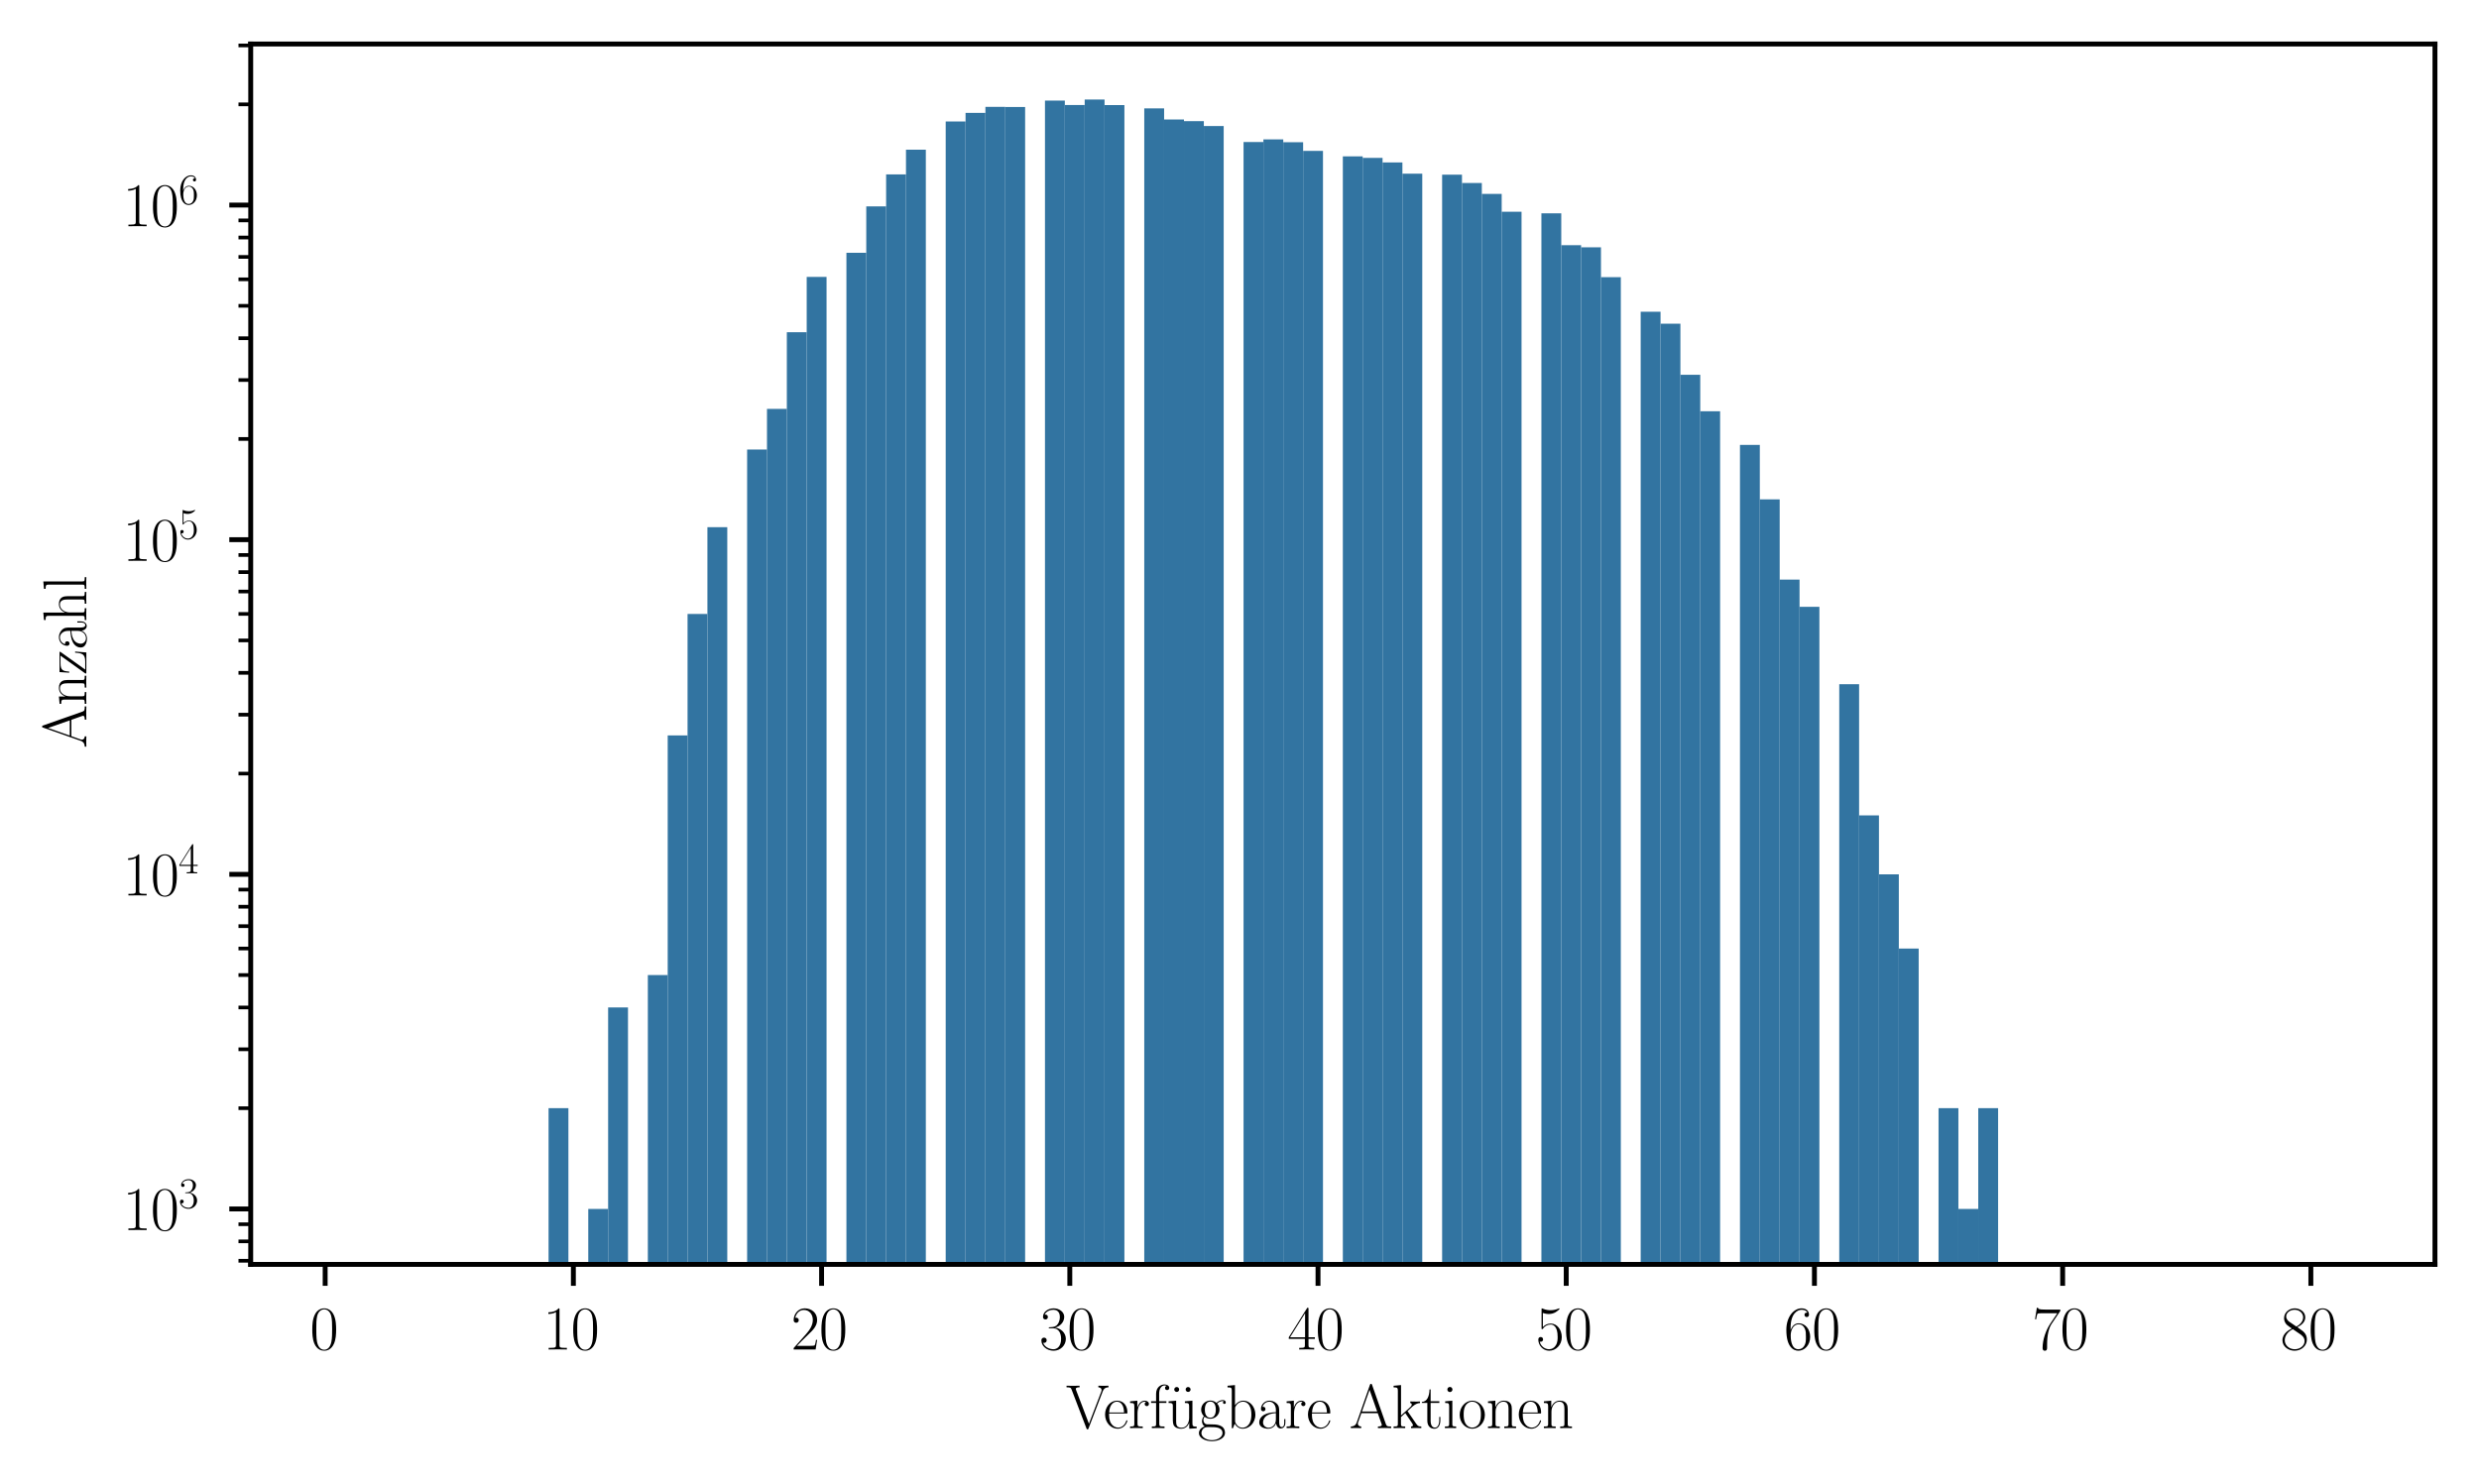 <?xml version="1.0" encoding="utf-8" standalone="no"?>
<!DOCTYPE svg PUBLIC "-//W3C//DTD SVG 1.1//EN"
  "http://www.w3.org/Graphics/SVG/1.1/DTD/svg11.dtd">
<svg xmlns:xlink="http://www.w3.org/1999/xlink" width="405.31pt" height="242.695pt" viewBox="0 0 405.31 242.695" xmlns="http://www.w3.org/2000/svg" version="1.1">
 <defs>
  <style type="text/css">*{stroke-linejoin: round; stroke-linecap: butt}</style>
 </defs>
 <g id="figure_1">
  <g id="patch_1">
   <path d="M 0 242.695 
L 405.31 242.695 
L 405.31 0 
L 0 0 
z
" style="fill: #ffffff"/>
  </g>
  <g id="axes_1">
   <g id="patch_2">
    <path d="M 40.99 206.784 
L 398.11 206.784 
L 398.11 7.2 
L 40.99 7.2 
z
" style="fill: #ffffff"/>
   </g>
   <g id="patch_3">
    <path d="M 57.222 55085.827 
L 60.469 55085.827 
L 60.469 55085.827 
L 57.222 55085.827 
z
" clip-path="url(#pf952d58d06)" style="fill: #3274a1"/>
   </g>
   <g id="patch_4">
    <path d="M 60.469 55085.827 
L 63.715 55085.827 
L 63.715 55085.827 
L 60.469 55085.827 
z
" clip-path="url(#pf952d58d06)" style="fill: #3274a1"/>
   </g>
   <g id="patch_5">
    <path d="M 63.715 55085.827 
L 66.962 55085.827 
L 66.962 55085.827 
L 63.715 55085.827 
z
" clip-path="url(#pf952d58d06)" style="fill: #3274a1"/>
   </g>
   <g id="patch_6">
    <path d="M 66.962 55085.827 
L 70.208 55085.827 
L 70.208 55085.827 
L 66.962 55085.827 
z
" clip-path="url(#pf952d58d06)" style="fill: #3274a1"/>
   </g>
   <g id="patch_7">
    <path d="M 70.208 55085.827 
L 73.455 55085.827 
L 73.455 55085.827 
L 70.208 55085.827 
z
" clip-path="url(#pf952d58d06)" style="fill: #3274a1"/>
   </g>
   <g id="patch_8">
    <path d="M 73.455 55085.827 
L 76.702 55085.827 
L 76.702 55085.827 
L 73.455 55085.827 
z
" clip-path="url(#pf952d58d06)" style="fill: #3274a1"/>
   </g>
   <g id="patch_9">
    <path d="M 76.702 55085.827 
L 79.948 55085.827 
L 79.948 55085.827 
L 76.702 55085.827 
z
" clip-path="url(#pf952d58d06)" style="fill: #3274a1"/>
   </g>
   <g id="patch_10">
    <path d="M 79.948 55085.827 
L 83.195 55085.827 
L 83.195 55085.827 
L 79.948 55085.827 
z
" clip-path="url(#pf952d58d06)" style="fill: #3274a1"/>
   </g>
   <g id="patch_11">
    <path d="M 83.195 55085.827 
L 86.441 55085.827 
L 86.441 55085.827 
L 83.195 55085.827 
z
" clip-path="url(#pf952d58d06)" style="fill: #3274a1"/>
   </g>
   <g id="patch_12">
    <path d="M 86.441 55085.827 
L 89.688 55085.827 
L 89.688 55085.827 
L 86.441 55085.827 
z
" clip-path="url(#pf952d58d06)" style="fill: #3274a1"/>
   </g>
   <g id="patch_13">
    <path d="M 89.688 55085.827 
L 92.934 55085.827 
L 92.934 181.238 
L 89.688 181.238 
z
" clip-path="url(#pf952d58d06)" style="fill: #3274a1"/>
   </g>
   <g id="patch_14">
    <path d="M 92.934 55085.827 
L 96.181 55085.827 
L 96.181 55085.827 
L 92.934 55085.827 
z
" clip-path="url(#pf952d58d06)" style="fill: #3274a1"/>
   </g>
   <g id="patch_15">
    <path d="M 96.181 55085.827 
L 99.427 55085.827 
L 99.427 197.712 
L 96.181 197.712 
z
" clip-path="url(#pf952d58d06)" style="fill: #3274a1"/>
   </g>
   <g id="patch_16">
    <path d="M 99.427 55085.827 
L 102.674 55085.827 
L 102.674 164.765 
L 99.427 164.765 
z
" clip-path="url(#pf952d58d06)" style="fill: #3274a1"/>
   </g>
   <g id="patch_17">
    <path d="M 102.674 55085.827 
L 105.92 55085.827 
L 105.92 55085.827 
L 102.674 55085.827 
z
" clip-path="url(#pf952d58d06)" style="fill: #3274a1"/>
   </g>
   <g id="patch_18">
    <path d="M 105.92 55085.827 
L 109.167 55085.827 
L 109.167 159.462 
L 105.92 159.462 
z
" clip-path="url(#pf952d58d06)" style="fill: #3274a1"/>
   </g>
   <g id="patch_19">
    <path d="M 109.167 55085.827 
L 112.414 55085.827 
L 112.414 120.279 
L 109.167 120.279 
z
" clip-path="url(#pf952d58d06)" style="fill: #3274a1"/>
   </g>
   <g id="patch_20">
    <path d="M 112.414 55085.827 
L 115.66 55085.827 
L 115.66 100.405 
L 112.414 100.405 
z
" clip-path="url(#pf952d58d06)" style="fill: #3274a1"/>
   </g>
   <g id="patch_21">
    <path d="M 115.66 55085.827 
L 118.907 55085.827 
L 118.907 86.216 
L 115.66 86.216 
z
" clip-path="url(#pf952d58d06)" style="fill: #3274a1"/>
   </g>
   <g id="patch_22">
    <path d="M 118.907 55085.827 
L 122.153 55085.827 
L 122.153 55085.827 
L 118.907 55085.827 
z
" clip-path="url(#pf952d58d06)" style="fill: #3274a1"/>
   </g>
   <g id="patch_23">
    <path d="M 122.153 55085.827 
L 125.4 55085.827 
L 125.4 73.515 
L 122.153 73.515 
z
" clip-path="url(#pf952d58d06)" style="fill: #3274a1"/>
   </g>
   <g id="patch_24">
    <path d="M 125.4 55085.827 
L 128.646 55085.827 
L 128.646 66.871 
L 125.4 66.871 
z
" clip-path="url(#pf952d58d06)" style="fill: #3274a1"/>
   </g>
   <g id="patch_25">
    <path d="M 128.646 55085.827 
L 131.893 55085.827 
L 131.893 54.328 
L 128.646 54.328 
z
" clip-path="url(#pf952d58d06)" style="fill: #3274a1"/>
   </g>
   <g id="patch_26">
    <path d="M 131.893 55085.827 
L 135.139 55085.827 
L 135.139 45.288 
L 131.893 45.288 
z
" clip-path="url(#pf952d58d06)" style="fill: #3274a1"/>
   </g>
   <g id="patch_27">
    <path d="M 135.139 55085.827 
L 138.386 55085.827 
L 138.386 55085.827 
L 135.139 55085.827 
z
" clip-path="url(#pf952d58d06)" style="fill: #3274a1"/>
   </g>
   <g id="patch_28">
    <path d="M 138.386 55085.827 
L 141.632 55085.827 
L 141.632 41.347 
L 138.386 41.347 
z
" clip-path="url(#pf952d58d06)" style="fill: #3274a1"/>
   </g>
   <g id="patch_29">
    <path d="M 141.632 55085.827 
L 144.879 55085.827 
L 144.879 33.755 
L 141.632 33.755 
z
" clip-path="url(#pf952d58d06)" style="fill: #3274a1"/>
   </g>
   <g id="patch_30">
    <path d="M 144.879 55085.827 
L 148.126 55085.827 
L 148.126 28.524 
L 144.879 28.524 
z
" clip-path="url(#pf952d58d06)" style="fill: #3274a1"/>
   </g>
   <g id="patch_31">
    <path d="M 148.126 55085.827 
L 151.372 55085.827 
L 151.372 24.481 
L 148.126 24.481 
z
" clip-path="url(#pf952d58d06)" style="fill: #3274a1"/>
   </g>
   <g id="patch_32">
    <path d="M 151.372 55085.827 
L 154.619 55085.827 
L 154.619 55085.827 
L 151.372 55085.827 
z
" clip-path="url(#pf952d58d06)" style="fill: #3274a1"/>
   </g>
   <g id="patch_33">
    <path d="M 154.619 55085.827 
L 157.865 55085.827 
L 157.865 19.863 
L 154.619 19.863 
z
" clip-path="url(#pf952d58d06)" style="fill: #3274a1"/>
   </g>
   <g id="patch_34">
    <path d="M 157.865 55085.827 
L 161.112 55085.827 
L 161.112 18.461 
L 157.865 18.461 
z
" clip-path="url(#pf952d58d06)" style="fill: #3274a1"/>
   </g>
   <g id="patch_35">
    <path d="M 161.112 55085.827 
L 164.358 55085.827 
L 164.358 17.474 
L 161.112 17.474 
z
" clip-path="url(#pf952d58d06)" style="fill: #3274a1"/>
   </g>
   <g id="patch_36">
    <path d="M 164.358 55085.827 
L 167.605 55085.827 
L 167.605 17.498 
L 164.358 17.498 
z
" clip-path="url(#pf952d58d06)" style="fill: #3274a1"/>
   </g>
   <g id="patch_37">
    <path d="M 167.605 55085.827 
L 170.851 55085.827 
L 170.851 55085.827 
L 167.605 55085.827 
z
" clip-path="url(#pf952d58d06)" style="fill: #3274a1"/>
   </g>
   <g id="patch_38">
    <path d="M 170.851 55085.827 
L 174.098 55085.827 
L 174.098 16.445 
L 170.851 16.445 
z
" clip-path="url(#pf952d58d06)" style="fill: #3274a1"/>
   </g>
   <g id="patch_39">
    <path d="M 174.098 55085.827 
L 177.344 55085.827 
L 177.344 17.174 
L 174.098 17.174 
z
" clip-path="url(#pf952d58d06)" style="fill: #3274a1"/>
   </g>
   <g id="patch_40">
    <path d="M 177.344 55085.827 
L 180.591 55085.827 
L 180.591 16.272 
L 177.344 16.272 
z
" clip-path="url(#pf952d58d06)" style="fill: #3274a1"/>
   </g>
   <g id="patch_41">
    <path d="M 180.591 55085.827 
L 183.838 55085.827 
L 183.838 17.186 
L 180.591 17.186 
z
" clip-path="url(#pf952d58d06)" style="fill: #3274a1"/>
   </g>
   <g id="patch_42">
    <path d="M 183.838 55085.827 
L 187.084 55085.827 
L 187.084 55085.827 
L 183.838 55085.827 
z
" clip-path="url(#pf952d58d06)" style="fill: #3274a1"/>
   </g>
   <g id="patch_43">
    <path d="M 187.084 55085.827 
L 190.331 55085.827 
L 190.331 17.729 
L 187.084 17.729 
z
" clip-path="url(#pf952d58d06)" style="fill: #3274a1"/>
   </g>
   <g id="patch_44">
    <path d="M 190.331 55085.827 
L 193.577 55085.827 
L 193.577 19.544 
L 190.331 19.544 
z
" clip-path="url(#pf952d58d06)" style="fill: #3274a1"/>
   </g>
   <g id="patch_45">
    <path d="M 193.577 55085.827 
L 196.824 55085.827 
L 196.824 19.81 
L 193.577 19.81 
z
" clip-path="url(#pf952d58d06)" style="fill: #3274a1"/>
   </g>
   <g id="patch_46">
    <path d="M 196.824 55085.827 
L 200.07 55085.827 
L 200.07 20.61 
L 196.824 20.61 
z
" clip-path="url(#pf952d58d06)" style="fill: #3274a1"/>
   </g>
   <g id="patch_47">
    <path d="M 200.07 55085.827 
L 203.317 55085.827 
L 203.317 55085.827 
L 200.07 55085.827 
z
" clip-path="url(#pf952d58d06)" style="fill: #3274a1"/>
   </g>
   <g id="patch_48">
    <path d="M 203.317 55085.827 
L 206.563 55085.827 
L 206.563 23.232 
L 203.317 23.232 
z
" clip-path="url(#pf952d58d06)" style="fill: #3274a1"/>
   </g>
   <g id="patch_49">
    <path d="M 206.563 55085.827 
L 209.81 55085.827 
L 209.81 22.79 
L 206.563 22.79 
z
" clip-path="url(#pf952d58d06)" style="fill: #3274a1"/>
   </g>
   <g id="patch_50">
    <path d="M 209.81 55085.827 
L 213.056 55085.827 
L 213.056 23.263 
L 209.81 23.263 
z
" clip-path="url(#pf952d58d06)" style="fill: #3274a1"/>
   </g>
   <g id="patch_51">
    <path d="M 213.056 55085.827 
L 216.303 55085.827 
L 216.303 24.677 
L 213.056 24.677 
z
" clip-path="url(#pf952d58d06)" style="fill: #3274a1"/>
   </g>
   <g id="patch_52">
    <path d="M 216.303 55085.827 
L 219.55 55085.827 
L 219.55 55085.827 
L 216.303 55085.827 
z
" clip-path="url(#pf952d58d06)" style="fill: #3274a1"/>
   </g>
   <g id="patch_53">
    <path d="M 219.55 55085.827 
L 222.796 55085.827 
L 222.796 25.577 
L 219.55 25.577 
z
" clip-path="url(#pf952d58d06)" style="fill: #3274a1"/>
   </g>
   <g id="patch_54">
    <path d="M 222.796 55085.827 
L 226.043 55085.827 
L 226.043 25.817 
L 222.796 25.817 
z
" clip-path="url(#pf952d58d06)" style="fill: #3274a1"/>
   </g>
   <g id="patch_55">
    <path d="M 226.043 55085.827 
L 229.289 55085.827 
L 229.289 26.567 
L 226.043 26.567 
z
" clip-path="url(#pf952d58d06)" style="fill: #3274a1"/>
   </g>
   <g id="patch_56">
    <path d="M 229.289 55085.827 
L 232.536 55085.827 
L 232.536 28.409 
L 229.289 28.409 
z
" clip-path="url(#pf952d58d06)" style="fill: #3274a1"/>
   </g>
   <g id="patch_57">
    <path d="M 232.536 55085.827 
L 235.782 55085.827 
L 235.782 55085.827 
L 232.536 55085.827 
z
" clip-path="url(#pf952d58d06)" style="fill: #3274a1"/>
   </g>
   <g id="patch_58">
    <path d="M 235.782 55085.827 
L 239.029 55085.827 
L 239.029 28.562 
L 235.782 28.562 
z
" clip-path="url(#pf952d58d06)" style="fill: #3274a1"/>
   </g>
   <g id="patch_59">
    <path d="M 239.029 55085.827 
L 242.275 55085.827 
L 242.275 29.931 
L 239.029 29.931 
z
" clip-path="url(#pf952d58d06)" style="fill: #3274a1"/>
   </g>
   <g id="patch_60">
    <path d="M 242.275 55085.827 
L 245.522 55085.827 
L 245.522 31.711 
L 242.275 31.711 
z
" clip-path="url(#pf952d58d06)" style="fill: #3274a1"/>
   </g>
   <g id="patch_61">
    <path d="M 245.522 55085.827 
L 248.768 55085.827 
L 248.768 34.634 
L 245.522 34.634 
z
" clip-path="url(#pf952d58d06)" style="fill: #3274a1"/>
   </g>
   <g id="patch_62">
    <path d="M 248.768 55085.827 
L 252.015 55085.827 
L 252.015 55085.827 
L 248.768 55085.827 
z
" clip-path="url(#pf952d58d06)" style="fill: #3274a1"/>
   </g>
   <g id="patch_63">
    <path d="M 252.015 55085.827 
L 255.262 55085.827 
L 255.262 34.885 
L 252.015 34.885 
z
" clip-path="url(#pf952d58d06)" style="fill: #3274a1"/>
   </g>
   <g id="patch_64">
    <path d="M 255.262 55085.827 
L 258.508 55085.827 
L 258.508 40.094 
L 255.262 40.094 
z
" clip-path="url(#pf952d58d06)" style="fill: #3274a1"/>
   </g>
   <g id="patch_65">
    <path d="M 258.508 55085.827 
L 261.755 55085.827 
L 261.755 40.441 
L 258.508 40.441 
z
" clip-path="url(#pf952d58d06)" style="fill: #3274a1"/>
   </g>
   <g id="patch_66">
    <path d="M 261.755 55085.827 
L 265.001 55085.827 
L 265.001 45.327 
L 261.755 45.327 
z
" clip-path="url(#pf952d58d06)" style="fill: #3274a1"/>
   </g>
   <g id="patch_67">
    <path d="M 265.001 55085.827 
L 268.248 55085.827 
L 268.248 55085.827 
L 265.001 55085.827 
z
" clip-path="url(#pf952d58d06)" style="fill: #3274a1"/>
   </g>
   <g id="patch_68">
    <path d="M 268.248 55085.827 
L 271.494 55085.827 
L 271.494 50.984 
L 268.248 50.984 
z
" clip-path="url(#pf952d58d06)" style="fill: #3274a1"/>
   </g>
   <g id="patch_69">
    <path d="M 271.494 55085.827 
L 274.741 55085.827 
L 274.741 52.944 
L 271.494 52.944 
z
" clip-path="url(#pf952d58d06)" style="fill: #3274a1"/>
   </g>
   <g id="patch_70">
    <path d="M 274.741 55085.827 
L 277.987 55085.827 
L 277.987 61.298 
L 274.741 61.298 
z
" clip-path="url(#pf952d58d06)" style="fill: #3274a1"/>
   </g>
   <g id="patch_71">
    <path d="M 277.987 55085.827 
L 281.234 55085.827 
L 281.234 67.26 
L 277.987 67.26 
z
" clip-path="url(#pf952d58d06)" style="fill: #3274a1"/>
   </g>
   <g id="patch_72">
    <path d="M 281.234 55085.827 
L 284.48 55085.827 
L 284.48 55085.827 
L 281.234 55085.827 
z
" clip-path="url(#pf952d58d06)" style="fill: #3274a1"/>
   </g>
   <g id="patch_73">
    <path d="M 284.48 55085.827 
L 287.727 55085.827 
L 287.727 72.761 
L 284.48 72.761 
z
" clip-path="url(#pf952d58d06)" style="fill: #3274a1"/>
   </g>
   <g id="patch_74">
    <path d="M 287.727 55085.827 
L 290.974 55085.827 
L 290.974 81.666 
L 287.727 81.666 
z
" clip-path="url(#pf952d58d06)" style="fill: #3274a1"/>
   </g>
   <g id="patch_75">
    <path d="M 290.974 55085.827 
L 294.22 55085.827 
L 294.22 94.786 
L 290.974 94.786 
z
" clip-path="url(#pf952d58d06)" style="fill: #3274a1"/>
   </g>
   <g id="patch_76">
    <path d="M 294.22 55085.827 
L 297.467 55085.827 
L 297.467 99.245 
L 294.22 99.245 
z
" clip-path="url(#pf952d58d06)" style="fill: #3274a1"/>
   </g>
   <g id="patch_77">
    <path d="M 297.467 55085.827 
L 300.713 55085.827 
L 300.713 55085.827 
L 297.467 55085.827 
z
" clip-path="url(#pf952d58d06)" style="fill: #3274a1"/>
   </g>
   <g id="patch_78">
    <path d="M 300.713 55085.827 
L 303.96 55085.827 
L 303.96 111.894 
L 300.713 111.894 
z
" clip-path="url(#pf952d58d06)" style="fill: #3274a1"/>
   </g>
   <g id="patch_79">
    <path d="M 303.96 55085.827 
L 307.206 55085.827 
L 307.206 133.352 
L 303.96 133.352 
z
" clip-path="url(#pf952d58d06)" style="fill: #3274a1"/>
   </g>
   <g id="patch_80">
    <path d="M 307.206 55085.827 
L 310.453 55085.827 
L 310.453 142.988 
L 307.206 142.988 
z
" clip-path="url(#pf952d58d06)" style="fill: #3274a1"/>
   </g>
   <g id="patch_81">
    <path d="M 310.453 55085.827 
L 313.699 55085.827 
L 313.699 155.128 
L 310.453 155.128 
z
" clip-path="url(#pf952d58d06)" style="fill: #3274a1"/>
   </g>
   <g id="patch_82">
    <path d="M 313.699 55085.827 
L 316.946 55085.827 
L 316.946 55085.827 
L 313.699 55085.827 
z
" clip-path="url(#pf952d58d06)" style="fill: #3274a1"/>
   </g>
   <g id="patch_83">
    <path d="M 316.946 55085.827 
L 320.192 55085.827 
L 320.192 181.238 
L 316.946 181.238 
z
" clip-path="url(#pf952d58d06)" style="fill: #3274a1"/>
   </g>
   <g id="patch_84">
    <path d="M 320.192 55085.827 
L 323.439 55085.827 
L 323.439 197.712 
L 320.192 197.712 
z
" clip-path="url(#pf952d58d06)" style="fill: #3274a1"/>
   </g>
   <g id="patch_85">
    <path d="M 323.439 55085.827 
L 326.686 55085.827 
L 326.686 181.238 
L 323.439 181.238 
z
" clip-path="url(#pf952d58d06)" style="fill: #3274a1"/>
   </g>
   <g id="patch_86">
    <path d="M 326.686 55085.827 
L 329.932 55085.827 
L 329.932 55085.827 
L 326.686 55085.827 
z
" clip-path="url(#pf952d58d06)" style="fill: #3274a1"/>
   </g>
   <g id="patch_87">
    <path d="M 329.932 55085.827 
L 333.179 55085.827 
L 333.179 55085.827 
L 329.932 55085.827 
z
" clip-path="url(#pf952d58d06)" style="fill: #3274a1"/>
   </g>
   <g id="patch_88">
    <path d="M 333.179 55085.827 
L 336.425 55085.827 
L 336.425 55085.827 
L 333.179 55085.827 
z
" clip-path="url(#pf952d58d06)" style="fill: #3274a1"/>
   </g>
   <g id="patch_89">
    <path d="M 336.425 55085.827 
L 339.672 55085.827 
L 339.672 55085.827 
L 336.425 55085.827 
z
" clip-path="url(#pf952d58d06)" style="fill: #3274a1"/>
   </g>
   <g id="patch_90">
    <path d="M 339.672 55085.827 
L 342.918 55085.827 
L 342.918 55085.827 
L 339.672 55085.827 
z
" clip-path="url(#pf952d58d06)" style="fill: #3274a1"/>
   </g>
   <g id="patch_91">
    <path d="M 342.918 55085.827 
L 346.165 55085.827 
L 346.165 55085.827 
L 342.918 55085.827 
z
" clip-path="url(#pf952d58d06)" style="fill: #3274a1"/>
   </g>
   <g id="patch_92">
    <path d="M 346.165 55085.827 
L 349.411 55085.827 
L 349.411 55085.827 
L 346.165 55085.827 
z
" clip-path="url(#pf952d58d06)" style="fill: #3274a1"/>
   </g>
   <g id="patch_93">
    <path d="M 349.411 55085.827 
L 352.658 55085.827 
L 352.658 55085.827 
L 349.411 55085.827 
z
" clip-path="url(#pf952d58d06)" style="fill: #3274a1"/>
   </g>
   <g id="patch_94">
    <path d="M 352.658 55085.827 
L 355.904 55085.827 
L 355.904 55085.827 
L 352.658 55085.827 
z
" clip-path="url(#pf952d58d06)" style="fill: #3274a1"/>
   </g>
   <g id="patch_95">
    <path d="M 355.904 55085.827 
L 359.151 55085.827 
L 359.151 55085.827 
L 355.904 55085.827 
z
" clip-path="url(#pf952d58d06)" style="fill: #3274a1"/>
   </g>
   <g id="patch_96">
    <path d="M 359.151 55085.827 
L 362.398 55085.827 
L 362.398 55085.827 
L 359.151 55085.827 
z
" clip-path="url(#pf952d58d06)" style="fill: #3274a1"/>
   </g>
   <g id="patch_97">
    <path d="M 362.398 55085.827 
L 365.644 55085.827 
L 365.644 55085.827 
L 362.398 55085.827 
z
" clip-path="url(#pf952d58d06)" style="fill: #3274a1"/>
   </g>
   <g id="patch_98">
    <path d="M 365.644 55085.827 
L 368.891 55085.827 
L 368.891 55085.827 
L 365.644 55085.827 
z
" clip-path="url(#pf952d58d06)" style="fill: #3274a1"/>
   </g>
   <g id="patch_99">
    <path d="M 368.891 55085.827 
L 372.137 55085.827 
L 372.137 55085.827 
L 368.891 55085.827 
z
" clip-path="url(#pf952d58d06)" style="fill: #3274a1"/>
   </g>
   <g id="patch_100">
    <path d="M 372.137 55085.827 
L 375.384 55085.827 
L 375.384 55085.827 
L 372.137 55085.827 
z
" clip-path="url(#pf952d58d06)" style="fill: #3274a1"/>
   </g>
   <g id="patch_101">
    <path d="M 375.384 55085.827 
L 378.63 55085.827 
L 378.63 55085.827 
L 375.384 55085.827 
z
" clip-path="url(#pf952d58d06)" style="fill: #3274a1"/>
   </g>
   <g id="patch_102">
    <path d="M 378.63 55085.827 
L 381.877 55085.827 
L 381.877 55085.827 
L 378.63 55085.827 
z
" clip-path="url(#pf952d58d06)" style="fill: #3274a1"/>
   </g>
   <g id="matplotlib.axis_1">
    <g id="xtick_1">
     <g id="line2d_1">
      <defs>
       <path id="mc84038a410" d="M 0 0 
L 0 3.5 
" style="stroke: #000000; stroke-width: 0.8"/>
      </defs>
      <g>
       <use xlink:href="#mc84038a410" x="53.164" y="206.784" style="stroke: #000000; stroke-width: 0.8"/>
      </g>
     </g>
     <g id="text_1">
      <!-- $\mathdefault{0}$ -->
      <g transform="translate(50.673 220.702) scale(0.1 -0.1)">
       <defs>
        <path id="CMR17-30" d="M 2688 2038 
C 2688 2430 2682 3099 2413 3613 
C 2176 4063 1798 4224 1466 4224 
C 1158 4224 768 4082 525 3620 
C 269 3137 243 2539 243 2038 
C 243 1671 250 1112 448 623 
C 723 -39 1216 -128 1466 -128 
C 1760 -128 2208 -7 2470 604 
C 2662 1048 2688 1568 2688 2038 
z
M 1466 -26 
C 1056 -26 813 328 723 816 
C 653 1196 653 1749 653 2109 
C 653 2604 653 3015 736 3407 
C 858 3954 1216 4121 1466 4121 
C 1728 4121 2067 3947 2189 3420 
C 2272 3054 2278 2623 2278 2109 
C 2278 1691 2278 1176 2202 797 
C 2067 96 1690 -26 1466 -26 
z
" transform="scale(0.016)"/>
       </defs>
       <use xlink:href="#CMR17-30" transform="scale(0.996)"/>
      </g>
     </g>
    </g>
    <g id="xtick_2">
     <g id="line2d_2">
      <g>
       <use xlink:href="#mc84038a410" x="93.746" y="206.784" style="stroke: #000000; stroke-width: 0.8"/>
      </g>
     </g>
     <g id="text_2">
      <!-- $\mathdefault{10}$ -->
      <g transform="translate(88.765 220.702) scale(0.1 -0.1)">
       <defs>
        <path id="CMR17-31" d="M 1702 4083 
C 1702 4217 1696 4224 1606 4224 
C 1357 3927 979 3833 621 3820 
C 602 3820 570 3820 563 3808 
C 557 3795 557 3782 557 3648 
C 755 3648 1088 3686 1344 3839 
L 1344 467 
C 1344 243 1331 166 781 166 
L 589 166 
L 589 0 
C 896 6 1216 12 1523 12 
C 1830 12 2150 6 2458 0 
L 2458 166 
L 2266 166 
C 1715 166 1702 236 1702 467 
L 1702 4083 
z
" transform="scale(0.016)"/>
       </defs>
       <use xlink:href="#CMR17-31" transform="scale(0.996)"/>
       <use xlink:href="#CMR17-30" transform="translate(45.69 0) scale(0.996)"/>
      </g>
     </g>
    </g>
    <g id="xtick_3">
     <g id="line2d_3">
      <g>
       <use xlink:href="#mc84038a410" x="134.328" y="206.784" style="stroke: #000000; stroke-width: 0.8"/>
      </g>
     </g>
     <g id="text_3">
      <!-- $\mathdefault{20}$ -->
      <g transform="translate(129.346 220.702) scale(0.1 -0.1)">
       <defs>
        <path id="CMR17-32" d="M 2669 990 
L 2554 990 
C 2490 537 2438 460 2413 422 
C 2381 371 1920 371 1830 371 
L 602 371 
C 832 620 1280 1073 1824 1596 
C 2214 1966 2669 2400 2669 3033 
C 2669 3788 2067 4224 1395 4224 
C 691 4224 262 3603 262 3027 
C 262 2777 448 2745 525 2745 
C 589 2745 781 2783 781 3007 
C 781 3206 614 3264 525 3264 
C 486 3264 448 3257 422 3244 
C 544 3788 915 4057 1306 4057 
C 1862 4057 2227 3616 2227 3033 
C 2227 2477 1901 1998 1536 1583 
L 262 147 
L 262 0 
L 2515 0 
L 2669 990 
z
" transform="scale(0.016)"/>
       </defs>
       <use xlink:href="#CMR17-32" transform="scale(0.996)"/>
       <use xlink:href="#CMR17-30" transform="translate(45.69 0) scale(0.996)"/>
      </g>
     </g>
    </g>
    <g id="xtick_4">
     <g id="line2d_4">
      <g>
       <use xlink:href="#mc84038a410" x="174.91" y="206.784" style="stroke: #000000; stroke-width: 0.8"/>
      </g>
     </g>
     <g id="text_4">
      <!-- $\mathdefault{30}$ -->
      <g transform="translate(169.928 220.702) scale(0.1 -0.1)">
       <defs>
        <path id="CMR17-33" d="M 1414 2176 
C 1984 2176 2234 1673 2234 1094 
C 2234 322 1824 25 1453 25 
C 1114 25 563 193 390 691 
C 422 678 454 678 486 678 
C 640 678 755 780 755 947 
C 755 1132 614 1216 486 1216 
C 378 1216 211 1164 211 927 
C 211 335 787 -128 1466 -128 
C 2176 -128 2720 432 2720 1087 
C 2720 1718 2208 2176 1600 2246 
C 2086 2347 2554 2776 2554 3353 
C 2554 3856 2048 4224 1472 4224 
C 890 4224 378 3862 378 3347 
C 378 3123 544 3084 627 3084 
C 762 3084 877 3167 877 3334 
C 877 3500 762 3584 627 3584 
C 602 3584 570 3584 544 3571 
C 730 3999 1235 4076 1459 4076 
C 1683 4076 2106 3966 2106 3347 
C 2106 3167 2080 2851 1862 2574 
C 1670 2329 1453 2316 1242 2297 
C 1210 2297 1062 2284 1037 2284 
C 992 2278 966 2272 966 2227 
C 966 2182 973 2176 1101 2176 
L 1414 2176 
z
" transform="scale(0.016)"/>
       </defs>
       <use xlink:href="#CMR17-33" transform="scale(0.996)"/>
       <use xlink:href="#CMR17-30" transform="translate(45.69 0) scale(0.996)"/>
      </g>
     </g>
    </g>
    <g id="xtick_5">
     <g id="line2d_5">
      <g>
       <use xlink:href="#mc84038a410" x="215.491" y="206.784" style="stroke: #000000; stroke-width: 0.8"/>
      </g>
     </g>
     <g id="text_5">
      <!-- $\mathdefault{40}$ -->
      <g transform="translate(210.51 220.702) scale(0.1 -0.1)">
       <defs>
        <path id="CMR17-34" d="M 2150 4147 
C 2150 4281 2144 4288 2029 4288 
L 128 1254 
L 128 1088 
L 1779 1088 
L 1779 460 
C 1779 230 1766 166 1318 166 
L 1197 166 
L 1197 0 
C 1402 12 1747 12 1965 12 
C 2182 12 2528 12 2733 0 
L 2733 166 
L 2611 166 
C 2163 166 2150 230 2150 460 
L 2150 1088 
L 2803 1088 
L 2803 1254 
L 2150 1254 
L 2150 4147 
z
M 1798 3723 
L 1798 1254 
L 256 1254 
L 1798 3723 
z
" transform="scale(0.016)"/>
       </defs>
       <use xlink:href="#CMR17-34" transform="scale(0.996)"/>
       <use xlink:href="#CMR17-30" transform="translate(45.69 0) scale(0.996)"/>
      </g>
     </g>
    </g>
    <g id="xtick_6">
     <g id="line2d_6">
      <g>
       <use xlink:href="#mc84038a410" x="256.073" y="206.784" style="stroke: #000000; stroke-width: 0.8"/>
      </g>
     </g>
     <g id="text_6">
      <!-- $\mathdefault{50}$ -->
      <g transform="translate(251.092 220.702) scale(0.1 -0.1)">
       <defs>
        <path id="CMR17-35" d="M 730 3750 
C 794 3724 1056 3641 1325 3641 
C 1920 3641 2246 3961 2432 4140 
C 2432 4191 2432 4224 2394 4224 
C 2387 4224 2374 4224 2323 4198 
C 2099 4102 1837 4032 1517 4032 
C 1325 4032 1037 4055 723 4191 
C 653 4224 640 4224 634 4224 
C 602 4224 595 4217 595 4090 
L 595 2231 
C 595 2113 595 2080 659 2080 
C 691 2080 704 2093 736 2139 
C 941 2435 1222 2560 1542 2560 
C 1766 2560 2246 2415 2246 1293 
C 2246 1087 2246 716 2054 422 
C 1894 159 1645 25 1370 25 
C 947 25 518 319 403 812 
C 429 806 480 793 506 793 
C 589 793 749 838 749 1036 
C 749 1209 627 1280 506 1280 
C 358 1280 262 1190 262 1011 
C 262 454 704 -128 1382 -128 
C 2042 -128 2669 441 2669 1267 
C 2669 2054 2170 2662 1549 2662 
C 1222 2662 947 2540 730 2304 
L 730 3750 
z
" transform="scale(0.016)"/>
       </defs>
       <use xlink:href="#CMR17-35" transform="scale(0.996)"/>
       <use xlink:href="#CMR17-30" transform="translate(45.69 0) scale(0.996)"/>
      </g>
     </g>
    </g>
    <g id="xtick_7">
     <g id="line2d_7">
      <g>
       <use xlink:href="#mc84038a410" x="296.655" y="206.784" style="stroke: #000000; stroke-width: 0.8"/>
      </g>
     </g>
     <g id="text_7">
      <!-- $\mathdefault{60}$ -->
      <g transform="translate(291.674 220.702) scale(0.1 -0.1)">
       <defs>
        <path id="CMR17-36" d="M 678 2198 
C 678 3712 1395 4076 1811 4076 
C 1946 4076 2272 4049 2400 3782 
C 2298 3782 2106 3782 2106 3558 
C 2106 3385 2246 3328 2336 3328 
C 2394 3328 2566 3353 2566 3571 
C 2566 3987 2246 4224 1805 4224 
C 1043 4224 243 3411 243 2011 
C 243 257 966 -128 1478 -128 
C 2099 -128 2688 431 2688 1295 
C 2688 2101 2170 2688 1517 2688 
C 1126 2688 838 2430 678 1979 
L 678 2198 
z
M 1478 25 
C 691 25 691 1212 691 1450 
C 691 1914 909 2585 1504 2585 
C 1613 2585 1926 2585 2138 2140 
C 2253 1889 2253 1624 2253 1302 
C 2253 954 2253 696 2118 438 
C 1978 173 1773 25 1478 25 
z
" transform="scale(0.016)"/>
       </defs>
       <use xlink:href="#CMR17-36" transform="scale(0.996)"/>
       <use xlink:href="#CMR17-30" transform="translate(45.69 0) scale(0.996)"/>
      </g>
     </g>
    </g>
    <g id="xtick_8">
     <g id="line2d_8">
      <g>
       <use xlink:href="#mc84038a410" x="337.237" y="206.784" style="stroke: #000000; stroke-width: 0.8"/>
      </g>
     </g>
     <g id="text_8">
      <!-- $\mathdefault{70}$ -->
      <g transform="translate(332.256 220.702) scale(0.1 -0.1)">
       <defs>
        <path id="CMR17-37" d="M 2886 3955 
L 2886 4096 
L 1382 4096 
C 634 4096 621 4166 595 4288 
L 480 4288 
L 294 3104 
L 410 3104 
C 429 3226 474 3552 550 3673 
C 589 3724 1062 3724 1171 3724 
L 2579 3724 
L 1869 2670 
C 1395 1961 1069 1003 1069 166 
C 1069 89 1069 -128 1299 -128 
C 1530 -128 1530 89 1530 172 
L 1530 466 
C 1530 1514 1709 2204 2003 2644 
L 2886 3955 
z
" transform="scale(0.016)"/>
       </defs>
       <use xlink:href="#CMR17-37" transform="scale(0.996)"/>
       <use xlink:href="#CMR17-30" transform="translate(45.69 0) scale(0.996)"/>
      </g>
     </g>
    </g>
    <g id="xtick_9">
     <g id="line2d_9">
      <g>
       <use xlink:href="#mc84038a410" x="377.819" y="206.784" style="stroke: #000000; stroke-width: 0.8"/>
      </g>
     </g>
     <g id="text_9">
      <!-- $\mathdefault{80}$ -->
      <g transform="translate(372.837 220.702) scale(0.1 -0.1)">
       <defs>
        <path id="CMR17-38" d="M 1741 2289 
C 2144 2494 2554 2803 2554 3298 
C 2554 3884 1990 4224 1472 4224 
C 890 4224 378 3800 378 3215 
C 378 3054 416 2777 666 2533 
C 730 2469 998 2276 1171 2154 
C 883 2006 211 1652 211 945 
C 211 282 838 -128 1459 -128 
C 2144 -128 2720 366 2720 1022 
C 2720 1607 2330 1877 2074 2051 
L 1741 2289 
z
M 902 2855 
C 851 2887 595 3086 595 3388 
C 595 3781 998 4076 1459 4076 
C 1965 4076 2336 3716 2336 3298 
C 2336 2700 1670 2359 1638 2359 
C 1632 2359 1626 2359 1574 2398 
L 902 2855 
z
M 2080 1536 
C 2176 1466 2483 1253 2483 861 
C 2483 385 2010 25 1472 25 
C 890 25 448 443 448 951 
C 448 1459 838 1884 1280 2083 
L 2080 1536 
z
" transform="scale(0.016)"/>
       </defs>
       <use xlink:href="#CMR17-38" transform="scale(0.996)"/>
       <use xlink:href="#CMR17-30" transform="translate(45.69 0) scale(0.996)"/>
      </g>
     </g>
    </g>
    <g id="text_10">
     <!-- Verfügbare Aktionen -->
     <g transform="translate(174.275 233.558) scale(0.1 -0.1)">
      <defs>
       <path id="CMR17-56" d="M 3776 3762 
C 3834 3903 3936 4179 4365 4185 
L 4365 4352 
C 4218 4339 4051 4339 3891 4339 
C 3738 4339 3475 4339 3328 4352 
L 3328 4185 
C 3648 4166 3661 3942 3661 3903 
C 3661 3833 3642 3788 3622 3737 
L 2362 448 
L 1043 3903 
C 1024 3948 1011 3980 1011 4012 
C 1011 4185 1267 4185 1402 4185 
L 1402 4352 
C 1197 4339 896 4339 685 4339 
C 518 4339 218 4339 64 4352 
L 64 4185 
C 435 4185 506 4160 582 3955 
L 2106 -26 
C 2138 -116 2144 -128 2214 -128 
C 2285 -128 2291 -116 2323 -26 
L 3776 3762 
z
" transform="scale(0.016)"/>
       <path id="CMR17-65" d="M 2438 1503 
C 2464 1529 2464 1542 2464 1606 
C 2464 2251 2118 2816 1389 2816 
C 710 2816 173 2175 173 1394 
C 173 554 781 -64 1459 -64 
C 2176 -64 2458 619 2458 755 
C 2458 800 2419 800 2406 800 
C 2362 800 2355 787 2330 709 
C 2189 270 1837 51 1504 51 
C 1229 51 954 206 781 490 
C 582 819 582 1200 582 1503 
L 2438 1503 
z
M 589 1600 
C 634 2511 1126 2713 1382 2713 
C 1818 2713 2112 2308 2118 1600 
L 589 1600 
z
" transform="scale(0.016)"/>
       <path id="CMR17-72" d="M 960 1517 
C 960 2134 1222 2713 1702 2713 
C 1747 2713 1792 2707 1837 2687 
C 1837 2687 1696 2642 1696 2475 
C 1696 2321 1818 2257 1914 2257 
C 1990 2257 2131 2302 2131 2482 
C 2131 2687 1926 2816 1709 2816 
C 1222 2816 1011 2340 947 2115 
L 941 2115 
L 941 2816 
L 198 2745 
L 198 2578 
C 576 2578 634 2540 634 2231 
L 634 443 
C 634 198 608 166 198 166 
L 198 0 
C 352 12 646 12 813 12 
C 998 12 1325 12 1498 0 
L 1498 166 
C 1037 166 960 166 960 455 
L 960 1517 
z
" transform="scale(0.016)"/>
       <path id="CMR17-66" d="M 979 2585 
L 1709 2585 
L 1709 2752 
L 966 2752 
L 966 3539 
C 966 4076 1235 4377 1510 4377 
C 1594 4377 1690 4363 1754 4339 
C 1702 4326 1568 4281 1568 4121 
C 1568 3955 1696 3904 1786 3904 
C 1875 3904 2003 3955 2003 4121 
C 2003 4353 1773 4480 1517 4480 
C 1152 4480 653 4211 653 3526 
L 653 2752 
L 141 2752 
L 141 2585 
L 653 2585 
L 653 441 
C 653 198 627 166 218 166 
L 218 0 
C 371 12 666 12 832 12 
C 1018 12 1344 12 1517 0 
L 1517 166 
C 1056 166 979 166 979 454 
L 979 2585 
z
" transform="scale(0.016)"/>
       <path id="CMR17-7f" d="M 1133 3961 
C 1133 4121 1005 4217 883 4217 
C 717 4217 627 4076 627 3968 
C 627 3840 730 3712 883 3712 
C 1018 3712 1133 3820 1133 3961 
z
M 2304 3961 
C 2304 4089 2202 4217 2048 4217 
C 1914 4217 1798 4108 1798 3968 
C 1798 3808 1926 3712 2048 3712 
C 2214 3712 2304 3852 2304 3961 
z
" transform="scale(0.016)"/>
       <path id="CMR17-75" d="M 1882 2745 
L 1882 2579 
C 2259 2579 2317 2540 2317 2229 
L 2317 1053 
C 2317 510 2029 38 1555 38 
C 1030 38 986 355 986 691 
L 986 2816 
L 211 2745 
L 211 2579 
C 467 2579 640 2579 646 2320 
L 646 1079 
C 646 646 646 368 813 187 
C 896 103 1056 -64 1517 -64 
C 2061 -64 2272 400 2323 536 
L 2330 536 
L 2330 -64 
L 3091 -13 
L 3091 154 
C 2714 154 2656 193 2656 503 
L 2656 2816 
L 1882 2745 
z
" transform="scale(0.016)"/>
       <path id="CMR17-67" d="M 710 1165 
C 832 1068 1043 960 1299 960 
C 1805 960 2240 1359 2240 1895 
C 2240 2063 2189 2321 1997 2521 
C 2176 2713 2438 2777 2586 2777 
C 2611 2777 2650 2777 2682 2758 
C 2656 2751 2598 2726 2598 2623 
C 2598 2540 2656 2483 2739 2483 
C 2835 2483 2886 2547 2886 2630 
C 2886 2751 2790 2880 2586 2880 
C 2330 2880 2106 2758 1926 2591 
C 1734 2764 1504 2828 1299 2828 
C 794 2828 358 2431 358 1895 
C 358 1527 570 1294 634 1230 
C 442 1004 442 742 442 710 
C 442 544 506 300 723 166 
C 390 82 128 -184 128 -517 
C 128 -996 736 -1344 1466 -1344 
C 2170 -1344 2803 -1009 2803 -510 
C 2803 384 1856 384 1363 384 
C 1216 384 954 384 922 390 
C 723 422 589 601 589 825 
C 589 883 589 1024 710 1165 
z
M 1299 1068 
C 736 1068 736 1766 736 1895 
C 736 2024 736 2719 1299 2719 
C 1862 2719 1862 2024 1862 1895 
C 1862 1766 1862 1068 1299 1068 
z
M 1466 -1236 
C 826 -1236 384 -883 384 -517 
C 384 -311 493 -118 634 -11 
C 794 102 858 102 1293 102 
C 1818 102 2547 102 2547 -517 
C 2547 -883 2106 -1236 1466 -1236 
z
" transform="scale(0.016)"/>
       <path id="CMR17-62" d="M 960 4416 
L 198 4345 
L 198 4179 
C 576 4179 634 4141 634 3843 
L 634 -13 
L 749 -13 
L 934 445 
C 1120 141 1395 -64 1766 -64 
C 2406 -64 3053 503 3053 1382 
C 3053 2209 2477 2816 1830 2816 
C 1434 2816 1152 2603 960 2351 
L 960 4416 
z
M 973 2022 
C 973 2138 973 2157 1062 2293 
C 1312 2681 1670 2713 1792 2713 
C 1984 2713 2643 2610 2643 1388 
C 2643 109 1888 38 1734 38 
C 1536 38 1248 115 1043 490 
C 973 613 973 626 973 742 
L 973 2022 
z
" transform="scale(0.016)"/>
       <path id="CMR17-61" d="M 2304 1656 
C 2304 2048 2304 2275 2035 2534 
C 1798 2751 1523 2816 1306 2816 
C 800 2816 435 2408 435 1977 
C 435 1740 627 1728 666 1728 
C 749 1728 896 1779 896 1958 
C 896 2118 774 2188 666 2188 
C 640 2188 608 2182 589 2176 
C 723 2594 1069 2713 1293 2713 
C 1613 2713 1965 2421 1965 1875 
L 1965 1632 
C 1587 1619 1133 1568 774 1373 
C 371 1147 256 822 256 576 
C 256 77 832 -64 1171 -64 
C 1523 -64 1850 135 1990 505 
C 2003 219 2182 -39 2464 -39 
C 2598 -39 2938 51 2938 563 
L 2938 926 
L 2822 926 
L 2822 557 
C 2822 161 2650 109 2566 109 
C 2304 109 2304 446 2304 732 
L 2304 1656 
z
M 1965 887 
C 1965 323 1568 38 1216 38 
C 896 38 646 278 646 576 
C 646 771 730 1114 1101 1322 
C 1408 1497 1760 1523 1965 1536 
L 1965 887 
z
" transform="scale(0.016)"/>
       <path id="CMR17-41" d="M 2323 4441 
C 2291 4524 2278 4544 2214 4544 
C 2150 4544 2138 4524 2106 4441 
L 749 580 
C 627 236 371 166 147 166 
L 147 0 
C 262 12 518 12 640 12 
C 800 12 1056 12 1210 0 
L 1210 166 
C 909 179 864 382 864 459 
C 864 516 877 548 890 586 
L 1229 1536 
L 2906 1536 
L 3290 453 
C 3322 376 3322 363 3322 338 
C 3322 166 3046 166 2925 166 
L 2925 0 
C 3110 12 3443 12 3642 12 
C 3808 12 4128 12 4282 0 
L 4282 166 
C 3942 166 3827 166 3744 402 
L 2323 4441 
z
M 2067 3924 
L 2848 1702 
L 1286 1702 
L 2067 3924 
z
" transform="scale(0.016)"/>
       <path id="CMR17-6b" d="M 1670 1679 
C 1664 1692 1632 1730 1632 1749 
C 1632 1762 2086 2175 2144 2226 
C 2509 2532 2739 2563 2906 2570 
L 2906 2735 
C 2867 2735 2854 2735 2848 2729 
L 2534 2722 
C 2355 2722 2080 2722 1907 2735 
L 1907 2570 
C 1997 2563 2061 2513 2061 2423 
C 2061 2296 1933 2175 1926 2175 
L 960 1298 
L 960 4416 
L 198 4345 
L 198 4179 
C 576 4179 634 4141 634 3835 
L 634 439 
C 634 198 608 166 198 166 
L 198 0 
C 352 12 634 12 794 12 
C 954 12 1235 12 1389 0 
L 1389 166 
C 979 166 954 191 954 439 
L 954 1139 
L 1395 1540 
L 2042 586 
C 2118 471 2182 382 2182 299 
C 2182 185 2067 166 1990 166 
L 1990 0 
C 2144 12 2419 12 2579 12 
C 2694 12 2931 6 3040 0 
L 3040 166 
C 2739 166 2669 223 2477 503 
L 1670 1679 
z
" transform="scale(0.016)"/>
       <path id="CMR17-74" d="M 966 2585 
L 1862 2585 
L 1862 2752 
L 966 2752 
L 966 3968 
L 851 3968 
C 838 3292 614 2700 70 2687 
L 70 2585 
L 627 2585 
L 627 778 
C 627 655 627 -64 1370 -64 
C 1747 -64 1965 308 1965 784 
L 1965 1151 
L 1850 1151 
L 1850 790 
C 1850 347 1677 51 1408 51 
C 1222 51 966 179 966 765 
L 966 2585 
z
" transform="scale(0.016)"/>
       <path id="CMR17-69" d="M 992 3961 
C 992 4102 877 4224 730 4224 
C 589 4224 467 4108 467 3961 
C 467 3820 582 3699 730 3699 
C 870 3699 992 3814 992 3961 
z
M 243 2745 
L 243 2579 
C 602 2579 653 2540 653 2231 
L 653 443 
C 653 198 627 166 218 166 
L 218 0 
C 371 12 646 12 806 12 
C 960 12 1222 12 1370 0 
L 1370 166 
C 992 166 979 205 979 436 
L 979 2816 
L 243 2745 
z
" transform="scale(0.016)"/>
       <path id="CMR17-6f" d="M 2758 1356 
C 2758 2176 2163 2816 1466 2816 
C 768 2816 173 2176 173 1356 
C 173 550 768 -64 1466 -64 
C 2163 -64 2758 550 2758 1356 
z
M 1466 51 
C 1165 51 909 230 762 480 
C 602 768 582 1126 582 1408 
C 582 1676 595 2009 762 2297 
C 890 2508 1139 2713 1466 2713 
C 1754 2713 1997 2553 2150 2329 
C 2349 2028 2349 1606 2349 1408 
C 2349 1158 2336 774 2163 467 
C 1984 172 1709 51 1466 51 
z
" transform="scale(0.016)"/>
       <path id="CMR17-6e" d="M 2656 1954 
C 2656 2282 2592 2816 1837 2816 
C 1331 2816 1069 2424 973 2166 
L 966 2166 
L 966 2816 
L 211 2745 
L 211 2578 
C 589 2578 646 2540 646 2231 
L 646 443 
C 646 198 621 166 211 166 
L 211 0 
C 365 12 646 12 813 12 
C 979 12 1267 12 1421 0 
L 1421 166 
C 1011 166 986 192 986 443 
L 986 1678 
C 986 2269 1344 2713 1792 2713 
C 2266 2713 2317 2289 2317 1980 
L 2317 443 
C 2317 198 2291 166 1882 166 
L 1882 0 
C 2035 12 2317 12 2483 12 
C 2650 12 2938 12 3091 0 
L 3091 166 
C 2682 166 2656 192 2656 443 
L 2656 1954 
z
" transform="scale(0.016)"/>
      </defs>
      <use xlink:href="#CMR17-56" transform="scale(0.996)"/>
      <use xlink:href="#CMR17-65" transform="translate(61.265 0) scale(0.996)"/>
      <use xlink:href="#CMR17-72" transform="translate(101.751 0) scale(0.996)"/>
      <use xlink:href="#CMR17-66" transform="translate(137.032 0) scale(0.996)"/>
      <use xlink:href="#CMR17-7f" transform="translate(167.108 0) scale(0.996)"/>
      <use xlink:href="#CMR17-75" transform="translate(164.505 0) scale(0.996)"/>
      <use xlink:href="#CMR17-67" transform="translate(215.4 0) scale(0.996)"/>
      <use xlink:href="#CMR17-62" transform="translate(261.091 0) scale(0.996)"/>
      <use xlink:href="#CMR17-61" transform="translate(311.986 0) scale(0.996)"/>
      <use xlink:href="#CMR17-72" transform="translate(357.677 0) scale(0.996)"/>
      <use xlink:href="#CMR17-65" transform="translate(392.958 0) scale(0.996)"/>
      <use xlink:href="#CMR17-41" transform="translate(463.519 0) scale(0.996)"/>
      <use xlink:href="#CMR17-6b" transform="translate(532.592 0) scale(0.996)"/>
      <use xlink:href="#CMR17-74" transform="translate(580.885 0) scale(0.996)"/>
      <use xlink:href="#CMR17-69" transform="translate(616.165 0) scale(0.996)"/>
      <use xlink:href="#CMR17-6f" transform="translate(641.036 0) scale(0.996)"/>
      <use xlink:href="#CMR17-6e" transform="translate(686.727 0) scale(0.996)"/>
      <use xlink:href="#CMR17-65" transform="translate(737.622 0) scale(0.996)"/>
      <use xlink:href="#CMR17-6e" transform="translate(778.108 0) scale(0.996)"/>
     </g>
    </g>
   </g>
   <g id="matplotlib.axis_2">
    <g id="ytick_1">
     <g id="line2d_10">
      <defs>
       <path id="m03bd703b18" d="M 0 0 
L -3.5 0 
" style="stroke: #000000; stroke-width: 0.8"/>
      </defs>
      <g>
       <use xlink:href="#m03bd703b18" x="40.99" y="197.712" style="stroke: #000000; stroke-width: 0.8"/>
      </g>
     </g>
     <g id="text_11">
      <!-- $\mathdefault{10^{3}}$ -->
      <g transform="translate(20.056 201.171) scale(0.1 -0.1)">
       <use xlink:href="#CMR17-31" transform="scale(0.996)"/>
       <use xlink:href="#CMR17-30" transform="translate(45.69 0) scale(0.996)"/>
       <use xlink:href="#CMR17-33" transform="translate(91.381 36.154) scale(0.697)"/>
      </g>
     </g>
    </g>
    <g id="ytick_2">
     <g id="line2d_11">
      <g>
       <use xlink:href="#m03bd703b18" x="40.99" y="142.988" style="stroke: #000000; stroke-width: 0.8"/>
      </g>
     </g>
     <g id="text_12">
      <!-- $\mathdefault{10^{4}}$ -->
      <g transform="translate(20.056 146.447) scale(0.1 -0.1)">
       <use xlink:href="#CMR17-31" transform="scale(0.996)"/>
       <use xlink:href="#CMR17-30" transform="translate(45.69 0) scale(0.996)"/>
       <use xlink:href="#CMR17-34" transform="translate(91.381 36.154) scale(0.697)"/>
      </g>
     </g>
    </g>
    <g id="ytick_3">
     <g id="line2d_12">
      <g>
       <use xlink:href="#m03bd703b18" x="40.99" y="88.264" style="stroke: #000000; stroke-width: 0.8"/>
      </g>
     </g>
     <g id="text_13">
      <!-- $\mathdefault{10^{5}}$ -->
      <g transform="translate(20.056 91.723) scale(0.1 -0.1)">
       <use xlink:href="#CMR17-31" transform="scale(0.996)"/>
       <use xlink:href="#CMR17-30" transform="translate(45.69 0) scale(0.996)"/>
       <use xlink:href="#CMR17-35" transform="translate(91.381 36.154) scale(0.697)"/>
      </g>
     </g>
    </g>
    <g id="ytick_4">
     <g id="line2d_13">
      <g>
       <use xlink:href="#m03bd703b18" x="40.99" y="33.54" style="stroke: #000000; stroke-width: 0.8"/>
      </g>
     </g>
     <g id="text_14">
      <!-- $\mathdefault{10^{6}}$ -->
      <g transform="translate(20.056 36.999) scale(0.1 -0.1)">
       <use xlink:href="#CMR17-31" transform="scale(0.996)"/>
       <use xlink:href="#CMR17-30" transform="translate(45.69 0) scale(0.996)"/>
       <use xlink:href="#CMR17-36" transform="translate(91.381 36.154) scale(0.697)"/>
      </g>
     </g>
    </g>
    <g id="ytick_5">
     <g id="line2d_14">
      <defs>
       <path id="m07175106d9" d="M 0 0 
L -2 0 
" style="stroke: #000000; stroke-width: 0.6"/>
      </defs>
      <g>
       <use xlink:href="#m07175106d9" x="40.99" y="206.189" style="stroke: #000000; stroke-width: 0.6"/>
      </g>
     </g>
    </g>
    <g id="ytick_6">
     <g id="line2d_15">
      <g>
       <use xlink:href="#m07175106d9" x="40.99" y="203.015" style="stroke: #000000; stroke-width: 0.6"/>
      </g>
     </g>
    </g>
    <g id="ytick_7">
     <g id="line2d_16">
      <g>
       <use xlink:href="#m07175106d9" x="40.99" y="200.216" style="stroke: #000000; stroke-width: 0.6"/>
      </g>
     </g>
    </g>
    <g id="ytick_8">
     <g id="line2d_17">
      <g>
       <use xlink:href="#m07175106d9" x="40.99" y="181.238" style="stroke: #000000; stroke-width: 0.6"/>
      </g>
     </g>
    </g>
    <g id="ytick_9">
     <g id="line2d_18">
      <g>
       <use xlink:href="#m07175106d9" x="40.99" y="171.602" style="stroke: #000000; stroke-width: 0.6"/>
      </g>
     </g>
    </g>
    <g id="ytick_10">
     <g id="line2d_19">
      <g>
       <use xlink:href="#m07175106d9" x="40.99" y="164.765" style="stroke: #000000; stroke-width: 0.6"/>
      </g>
     </g>
    </g>
    <g id="ytick_11">
     <g id="line2d_20">
      <g>
       <use xlink:href="#m07175106d9" x="40.99" y="159.462" style="stroke: #000000; stroke-width: 0.6"/>
      </g>
     </g>
    </g>
    <g id="ytick_12">
     <g id="line2d_21">
      <g>
       <use xlink:href="#m07175106d9" x="40.99" y="155.128" style="stroke: #000000; stroke-width: 0.6"/>
      </g>
     </g>
    </g>
    <g id="ytick_13">
     <g id="line2d_22">
      <g>
       <use xlink:href="#m07175106d9" x="40.99" y="151.465" style="stroke: #000000; stroke-width: 0.6"/>
      </g>
     </g>
    </g>
    <g id="ytick_14">
     <g id="line2d_23">
      <g>
       <use xlink:href="#m07175106d9" x="40.99" y="148.291" style="stroke: #000000; stroke-width: 0.6"/>
      </g>
     </g>
    </g>
    <g id="ytick_15">
     <g id="line2d_24">
      <g>
       <use xlink:href="#m07175106d9" x="40.99" y="145.492" style="stroke: #000000; stroke-width: 0.6"/>
      </g>
     </g>
    </g>
    <g id="ytick_16">
     <g id="line2d_25">
      <g>
       <use xlink:href="#m07175106d9" x="40.99" y="126.515" style="stroke: #000000; stroke-width: 0.6"/>
      </g>
     </g>
    </g>
    <g id="ytick_17">
     <g id="line2d_26">
      <g>
       <use xlink:href="#m07175106d9" x="40.99" y="116.878" style="stroke: #000000; stroke-width: 0.6"/>
      </g>
     </g>
    </g>
    <g id="ytick_18">
     <g id="line2d_27">
      <g>
       <use xlink:href="#m07175106d9" x="40.99" y="110.041" style="stroke: #000000; stroke-width: 0.6"/>
      </g>
     </g>
    </g>
    <g id="ytick_19">
     <g id="line2d_28">
      <g>
       <use xlink:href="#m07175106d9" x="40.99" y="104.738" style="stroke: #000000; stroke-width: 0.6"/>
      </g>
     </g>
    </g>
    <g id="ytick_20">
     <g id="line2d_29">
      <g>
       <use xlink:href="#m07175106d9" x="40.99" y="100.405" style="stroke: #000000; stroke-width: 0.6"/>
      </g>
     </g>
    </g>
    <g id="ytick_21">
     <g id="line2d_30">
      <g>
       <use xlink:href="#m07175106d9" x="40.99" y="96.741" style="stroke: #000000; stroke-width: 0.6"/>
      </g>
     </g>
    </g>
    <g id="ytick_22">
     <g id="line2d_31">
      <g>
       <use xlink:href="#m07175106d9" x="40.99" y="93.567" style="stroke: #000000; stroke-width: 0.6"/>
      </g>
     </g>
    </g>
    <g id="ytick_23">
     <g id="line2d_32">
      <g>
       <use xlink:href="#m07175106d9" x="40.99" y="90.768" style="stroke: #000000; stroke-width: 0.6"/>
      </g>
     </g>
    </g>
    <g id="ytick_24">
     <g id="line2d_33">
      <g>
       <use xlink:href="#m07175106d9" x="40.99" y="71.791" style="stroke: #000000; stroke-width: 0.6"/>
      </g>
     </g>
    </g>
    <g id="ytick_25">
     <g id="line2d_34">
      <g>
       <use xlink:href="#m07175106d9" x="40.99" y="62.154" style="stroke: #000000; stroke-width: 0.6"/>
      </g>
     </g>
    </g>
    <g id="ytick_26">
     <g id="line2d_35">
      <g>
       <use xlink:href="#m07175106d9" x="40.99" y="55.317" style="stroke: #000000; stroke-width: 0.6"/>
      </g>
     </g>
    </g>
    <g id="ytick_27">
     <g id="line2d_36">
      <g>
       <use xlink:href="#m07175106d9" x="40.99" y="50.014" style="stroke: #000000; stroke-width: 0.6"/>
      </g>
     </g>
    </g>
    <g id="ytick_28">
     <g id="line2d_37">
      <g>
       <use xlink:href="#m07175106d9" x="40.99" y="45.681" style="stroke: #000000; stroke-width: 0.6"/>
      </g>
     </g>
    </g>
    <g id="ytick_29">
     <g id="line2d_38">
      <g>
       <use xlink:href="#m07175106d9" x="40.99" y="42.017" style="stroke: #000000; stroke-width: 0.6"/>
      </g>
     </g>
    </g>
    <g id="ytick_30">
     <g id="line2d_39">
      <g>
       <use xlink:href="#m07175106d9" x="40.99" y="38.843" style="stroke: #000000; stroke-width: 0.6"/>
      </g>
     </g>
    </g>
    <g id="ytick_31">
     <g id="line2d_40">
      <g>
       <use xlink:href="#m07175106d9" x="40.99" y="36.044" style="stroke: #000000; stroke-width: 0.6"/>
      </g>
     </g>
    </g>
    <g id="ytick_32">
     <g id="line2d_41">
      <g>
       <use xlink:href="#m07175106d9" x="40.99" y="17.067" style="stroke: #000000; stroke-width: 0.6"/>
      </g>
     </g>
    </g>
    <g id="ytick_33">
     <g id="line2d_42">
      <g>
       <use xlink:href="#m07175106d9" x="40.99" y="7.43" style="stroke: #000000; stroke-width: 0.6"/>
      </g>
     </g>
    </g>
    <g id="text_15">
     <!-- Anzahl -->
     <g transform="translate(14.118 122.351) rotate(-90) scale(0.1 -0.1)">
      <defs>
       <path id="CMR17-7a" d="M 2310 2604 
C 2362 2668 2362 2681 2362 2694 
C 2362 2752 2336 2752 2221 2752 
L 275 2752 
L 211 1760 
L 326 1760 
C 371 2380 442 2649 1178 2649 
L 1958 2649 
L 128 96 
C 128 6 134 0 269 0 
L 2291 0 
L 2381 1152 
L 2266 1152 
C 2214 441 2131 115 1350 115 
L 531 115 
L 2310 2604 
z
" transform="scale(0.016)"/>
       <path id="CMR17-68" d="M 2656 1954 
C 2656 2282 2592 2816 1837 2816 
C 1312 2816 1056 2392 979 2179 
L 973 2179 
L 973 4416 
L 211 4345 
L 211 4179 
C 589 4179 646 4141 646 3843 
L 646 443 
C 646 198 621 166 211 166 
L 211 0 
C 365 12 646 12 813 12 
C 979 12 1267 12 1421 0 
L 1421 166 
C 1011 166 986 192 986 443 
L 986 1678 
C 986 2269 1344 2713 1792 2713 
C 2266 2713 2317 2289 2317 1980 
L 2317 443 
C 2317 198 2291 166 1882 166 
L 1882 0 
C 2035 12 2317 12 2483 12 
C 2650 12 2938 12 3091 0 
L 3091 166 
C 2682 166 2656 192 2656 443 
L 2656 1954 
z
" transform="scale(0.016)"/>
       <path id="CMR17-6c" d="M 979 4416 
L 218 4345 
L 218 4179 
C 595 4179 653 4141 653 3835 
L 653 439 
C 653 198 627 166 218 166 
L 218 0 
C 371 12 653 12 813 12 
C 979 12 1261 12 1414 0 
L 1414 166 
C 1005 166 979 191 979 439 
L 979 4416 
z
" transform="scale(0.016)"/>
      </defs>
      <use xlink:href="#CMR17-41" transform="scale(0.996)"/>
      <use xlink:href="#CMR17-6e" transform="translate(69.072 0) scale(0.996)"/>
      <use xlink:href="#CMR17-7a" transform="translate(119.968 0) scale(0.996)"/>
      <use xlink:href="#CMR17-61" transform="translate(160.453 0) scale(0.996)"/>
      <use xlink:href="#CMR17-68" transform="translate(206.144 0) scale(0.996)"/>
      <use xlink:href="#CMR17-6c" transform="translate(257.039 0) scale(0.996)"/>
     </g>
    </g>
   </g>
   <g id="patch_103">
    <path d="M 40.99 206.784 
L 40.99 7.2 
" style="fill: none; stroke: #000000; stroke-width: 0.8; stroke-linejoin: miter; stroke-linecap: square"/>
   </g>
   <g id="patch_104">
    <path d="M 398.11 206.784 
L 398.11 7.2 
" style="fill: none; stroke: #000000; stroke-width: 0.8; stroke-linejoin: miter; stroke-linecap: square"/>
   </g>
   <g id="patch_105">
    <path d="M 40.99 206.784 
L 398.11 206.784 
" style="fill: none; stroke: #000000; stroke-width: 0.8; stroke-linejoin: miter; stroke-linecap: square"/>
   </g>
   <g id="patch_106">
    <path d="M 40.99 7.2 
L 398.11 7.2 
" style="fill: none; stroke: #000000; stroke-width: 0.8; stroke-linejoin: miter; stroke-linecap: square"/>
   </g>
   <g id="legend_1"/>
  </g>
 </g>
 <defs>
  <clipPath id="pf952d58d06">
   <rect x="40.99" y="7.2" width="357.12" height="199.584"/>
  </clipPath>
 </defs>
</svg>
